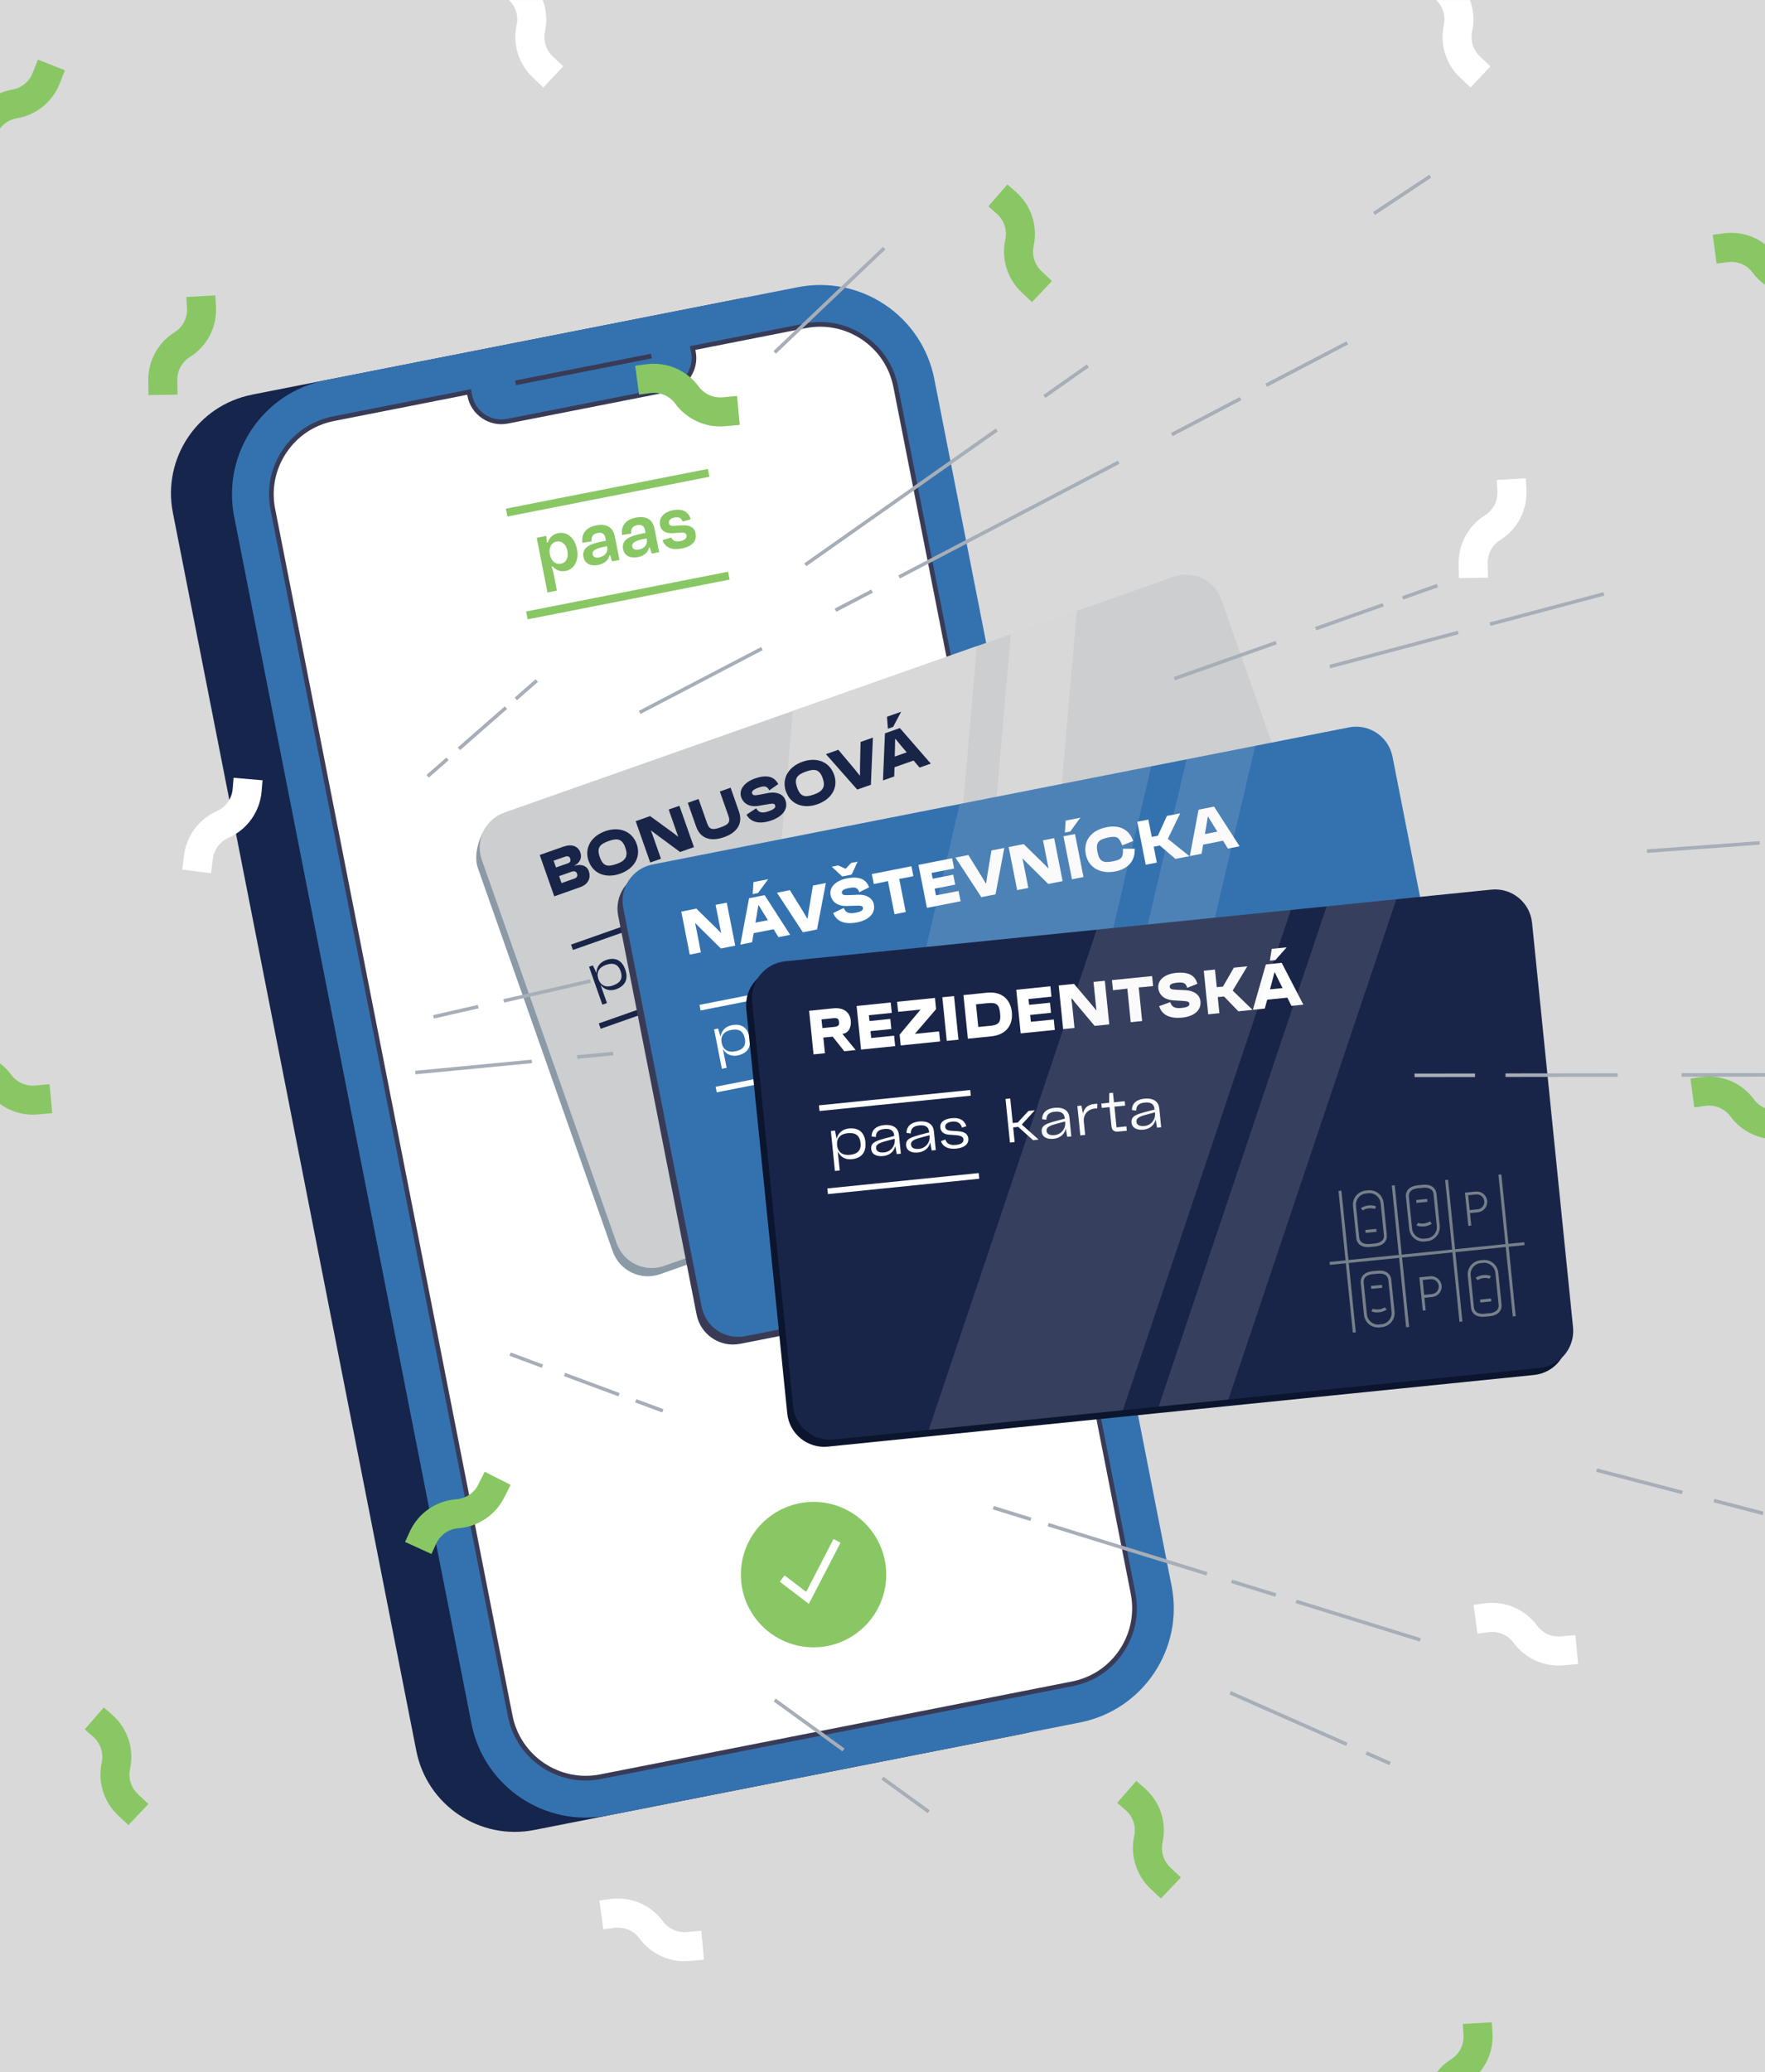 <svg width="375" height="440" viewBox="0 0 375 440" fill="none" xmlns="http://www.w3.org/2000/svg">
<path d="M375 0H0V440H375V0Z" fill="#D9D9D9"/>
<path d="M53.547 83.795L157.279 63.387C168.503 61.179 179.412 68.501 181.62 79.726L233.576 343.813C235.784 355.038 228.462 365.947 217.237 368.155L113.506 388.563C101.947 390.837 90.722 383.302 88.448 371.744L36.73 108.863C34.456 97.304 41.99 86.079 53.549 83.805L53.547 83.795Z" fill="#16254C"/>
<path d="M169.489 60.981L69.231 80.705C55.841 83.339 47.121 96.33 49.756 109.72L100.173 365.988C102.807 379.378 115.798 388.098 129.188 385.463L229.446 365.739C242.836 363.104 251.556 350.114 248.921 336.724L198.504 80.456C195.87 67.066 182.879 58.346 169.489 60.981Z" fill="#3472AF"/>
<path d="M127.6 377.25C118.76 378.99 110.15 373.21 108.4 364.37L57.97 108.1C56.23 99.26 62.01 90.65 70.85 88.91L99.67 83.24L99.83 84.06C100.56 87.75 104.15 90.16 107.84 89.44L141.94 82.73C145.63 82 148.04 78.41 147.32 74.72L147.16 73.9L171.11 69.19C179.95 67.45 188.57 73.23 190.31 82.07L240.75 338.33C242.49 347.17 236.71 355.78 227.87 357.53L127.61 377.26L127.6 377.25Z" fill="white"/>
<path d="M124.44 378.06C116.56 378.06 109.5 372.49 107.92 364.47L57.47 108.2C56.6 103.79 57.51 99.3 60.02 95.56C62.53 91.82 66.34 89.28 70.75 88.41L100.06 82.64L100.32 83.95C100.65 85.6 101.6 87.03 103 87.98C104.4 88.92 106.09 89.26 107.74 88.94L141.84 82.23C145.26 81.56 147.5 78.23 146.82 74.81L146.56 73.5L171 68.69C175.41 67.82 179.9 68.73 183.64 71.24C187.38 73.75 189.92 77.56 190.79 81.97L241.23 338.23C242.1 342.64 241.19 347.13 238.68 350.87C236.17 354.61 232.36 357.15 227.95 358.01L127.69 377.74C126.6 377.96 125.51 378.06 124.43 378.06H124.44ZM99.27 83.82L70.94 89.4C66.79 90.22 63.21 92.6 60.85 96.12C58.49 99.64 57.64 103.86 58.45 108.01L108.89 364.27C110.58 372.84 118.93 378.45 127.5 376.76L227.76 357.03C231.91 356.21 235.49 353.83 237.85 350.31C240.21 346.79 241.06 342.57 240.25 338.42L189.81 82.16C188.99 78.01 186.61 74.43 183.09 72.07C179.57 69.71 175.35 68.86 171.2 69.67L147.74 74.29L147.8 74.62C148.58 78.58 145.99 82.44 142.03 83.22L107.93 89.93C106.01 90.31 104.06 89.91 102.44 88.82C100.81 87.73 99.71 86.07 99.33 84.16L99.27 83.83V83.82Z" fill="#393B56"/>
<path d="M138.295 75.106L109.431 80.801L109.625 81.782L138.489 76.088L138.295 75.106Z" fill="#393B56"/>
<path d="M120.56 116.98C120.28 115.54 119.34 114.77 118.24 114.99C117.14 115.21 116.55 116.28 116.83 117.71C117.11 119.14 118.03 119.92 119.16 119.7C120.29 119.48 120.83 118.42 120.55 116.98M114.03 114.19L116.04 113.79L116.12 114.2L116.19 115.2L116.41 115.16C116.67 114.24 117.38 113.44 118.57 113.2C120.39 112.84 122.09 114.07 122.58 116.59C123.06 119.04 121.97 120.89 120.15 121.24C118.96 121.47 117.99 120.95 117.41 120.25L117.19 120.29L117.52 121.3L118.33 125.41L116.32 125.81L114.03 114.19Z" fill="#89C764"/>
<path d="M129 116.19L128.96 115.97C127.39 116.28 125.7 116.63 125.91 117.71C126.02 118.26 126.54 118.5 127.31 118.35C128.52 118.11 129.21 117.24 129.01 116.19M123.96 118.28C123.47 115.77 126.45 115.26 128.74 114.81L128.62 114.2C128.45 113.32 127.88 112.99 126.97 113.17C126.06 113.35 125.57 113.87 125.69 114.96L123.74 115.25C123.44 113.06 124.81 111.92 126.65 111.56C128.6 111.18 130.21 111.72 130.65 113.97L131.62 118.9L130.05 119.21L129.63 117.92L129.46 117.95C129.24 119 128.42 119.69 127.07 119.96C125.48 120.27 124.24 119.65 123.97 118.29" fill="#89C764"/>
<path d="M137.42 114.53L137.38 114.31C135.81 114.62 134.12 114.97 134.33 116.05C134.44 116.6 134.96 116.84 135.73 116.69C136.94 116.45 137.63 115.58 137.43 114.53M132.38 116.62C131.89 114.11 134.87 113.6 137.16 113.15L137.04 112.54C136.87 111.66 136.3 111.33 135.39 111.51C134.48 111.69 133.99 112.21 134.11 113.3L132.16 113.59C131.86 111.4 133.23 110.26 135.07 109.9C137.02 109.52 138.63 110.06 139.07 112.31L140.04 117.24L138.47 117.55L138.05 116.26L137.88 116.29C137.66 117.34 136.84 118.03 135.49 118.3C133.9 118.61 132.66 117.99 132.39 116.63" fill="#89C764"/>
<path d="M140.76 114.69L142.62 114.13C142.94 114.83 143.53 115.09 144.55 114.89C145.49 114.7 145.98 114.27 145.86 113.67C145.79 113.29 145.5 113.02 144.6 113.09L143.19 113.2C141.89 113.31 140.53 113.02 140.24 111.56C139.92 109.96 141.02 108.72 143 108.33C144.98 107.94 146.33 108.65 146.76 110.27L145.03 110.74C144.81 110.02 144.25 109.7 143.3 109.89C142.39 110.07 142.01 110.57 142.13 111.13C142.21 111.54 142.56 111.72 143.28 111.67L144.74 111.55C146.19 111.46 147.49 111.74 147.78 113.24C148.09 114.83 147.12 116.01 144.87 116.46C142.67 116.89 141.3 116.23 140.77 114.71" fill="#89C764"/>
<path d="M150.4 99.564L107.482 108.007L107.811 109.675L150.728 101.232L150.4 99.564Z" fill="#89C764"/>
<path d="M154.693 121.393L111.775 129.837L112.104 131.505L155.021 123.061L154.693 121.393Z" fill="#89C764"/>
<path d="M172.85 349.78C181.377 349.78 188.29 342.867 188.29 334.34C188.29 325.813 181.377 318.9 172.85 318.9C164.323 318.9 157.41 325.813 157.41 334.34C157.41 342.867 164.323 349.78 172.85 349.78Z" fill="#89C764"/>
<path d="M171.85 340.56L165.68 335.85L166.7 334.51L171.28 338.01L177.09 326.79L178.58 327.56L171.85 340.56Z" fill="white"/>
<path d="M282.48 220.48L140.24 270.55C136.15 271.99 131.63 269.82 130.19 265.73L101.53 184.31C100.86 182.4 101.12 179.58 102.7 176.55C103.69 174.64 104.17 175.03 106.35 174.26L248.59 124.19C252.68 122.75 257.2 124.92 258.64 129.01L287.3 210.43C288.02 212.47 288.38 213.02 287.69 214.92C287.08 216.62 285.38 219.46 282.48 220.48Z" fill="#8A9AA7"/>
<path d="M249.429 122.455L107.182 172.52C103.077 173.965 100.92 178.464 102.365 182.569L131.02 263.983C132.465 268.089 136.964 270.245 141.069 268.8L283.316 218.735C287.421 217.29 289.578 212.791 288.133 208.686L259.478 127.272C258.033 123.166 253.534 121.01 249.429 122.455Z" fill="#CDCECF"/>
<path d="M273.84 193.56L270.63 194.68L265.71 180.71L265.12 180.92L270.04 194.89L259.89 198.46L254.97 184.49L254.38 184.7L259.3 198.67L249.15 202.24L244.23 188.27L243.65 188.48L248.56 202.45L238.41 206.02L233.5 192.05L232.91 192.26L237.83 206.23L234.62 207.36L234.83 207.95L238.03 206.82L242.95 220.79L243.54 220.59L238.62 206.61L248.77 203.04L253.69 217.01L254.28 216.81L249.36 202.83L259.51 199.26L264.43 213.23L265.02 213.03L260.1 199.05L270.25 195.48L275.17 209.45L275.76 209.25L270.84 195.27L274.04 194.14L273.84 193.56Z" fill="#758089"/>
<path d="M256.12 205.29L253.93 206.06L256.29 212.75L256.88 212.54L255.99 210.02L257.59 209.46C258.74 209.06 259.34 207.79 258.94 206.64C258.54 205.49 257.27 204.88 256.12 205.29ZM257.38 208.87L255.78 209.43L254.73 206.44L256.33 205.88C257.15 205.59 258.06 206.03 258.35 206.85C258.64 207.67 258.21 208.58 257.38 208.87Z" fill="#758089"/>
<path d="M261.16 190.26L262.76 189.7C263.91 189.3 264.51 188.03 264.11 186.88C263.71 185.73 262.44 185.12 261.29 185.53L259.11 186.3L261.47 192.99L262.06 192.78L261.17 190.26H261.16ZM259.9 186.68L261.5 186.12C262.32 185.83 263.23 186.27 263.52 187.09C263.81 187.91 263.38 188.82 262.55 189.11L260.95 189.67L259.9 186.68Z" fill="#758089"/>
<path d="M242.2 202.27L243.27 201.89C244.83 201.34 245.53 200.2 245.07 198.9L242.81 192.48C242.26 190.93 240.56 190.11 239 190.65L238.48 190.83C236.93 191.38 236.11 193.08 236.66 194.64L238.92 201.06C239.37 202.35 240.63 202.81 242.19 202.26L242.2 202.27ZM237.25 194.44C236.82 193.21 237.46 191.86 238.69 191.43L239.21 191.25C240.44 190.82 241.79 191.47 242.22 192.7L244.48 199.12C244.96 200.48 243.64 201.1 243.06 201.31L241.99 201.69C241.4 201.9 239.99 202.23 239.51 200.87L237.25 194.45V194.44Z" fill="#758089"/>
<path d="M240.01 194.35C240.84 194.06 241.3 194.18 241.3 194.18L241.39 193.88L241.48 193.58C241.42 193.56 240.83 193.4 239.81 193.76C238.91 194.08 238.44 194.66 238.42 194.69L238.91 195.08C238.91 195.08 239.3 194.61 240.02 194.35H240.01Z" fill="#758089"/>
<path d="M242.595 198.208L240.387 198.985L240.593 199.57L242.801 198.793L242.595 198.208Z" fill="#758089"/>
<path d="M253.21 198.39L253.73 198.21C255.28 197.66 256.1 195.96 255.55 194.4L253.29 187.98C252.84 186.69 251.58 186.23 250.02 186.78L248.95 187.16C247.39 187.71 246.69 188.85 247.15 190.15L249.41 196.57C249.96 198.12 251.66 198.94 253.22 198.4L253.21 198.39ZM247.73 189.93C247.25 188.57 248.57 187.95 249.15 187.74L250.22 187.36C250.81 187.15 252.22 186.82 252.7 188.18L254.96 194.6C255.39 195.83 254.75 197.18 253.52 197.61L253 197.79C251.77 198.22 250.42 197.57 249.99 196.34L247.73 189.92V189.93Z" fill="#758089"/>
<path d="M253.8 194.36L253.31 193.97C253.31 193.97 252.92 194.44 252.2 194.7C251.37 194.99 250.91 194.87 250.91 194.87L250.73 195.47C250.79 195.49 251.38 195.65 252.4 195.29C253.3 194.97 253.77 194.39 253.79 194.36H253.8Z" fill="#758089"/>
<path d="M251.602 189.501L249.395 190.278L249.601 190.863L251.808 190.086L251.602 189.501Z" fill="#758089"/>
<path d="M266.18 199.3L265.66 199.48C264.11 200.03 263.29 201.73 263.84 203.29L266.1 209.71C266.55 211 267.81 211.46 269.37 210.91L270.44 210.53C272 209.98 272.7 208.84 272.24 207.54L269.98 201.12C269.43 199.57 267.73 198.75 266.17 199.29L266.18 199.3ZM271.66 207.76C272.14 209.12 270.82 209.74 270.24 209.95L269.17 210.33C268.58 210.54 267.17 210.87 266.69 209.51L264.43 203.09C264 201.86 264.64 200.51 265.87 200.08L266.39 199.9C267.62 199.47 268.97 200.12 269.4 201.35L271.66 207.77V207.76Z" fill="#758089"/>
<path d="M265.59 203.34L266.08 203.73C266.08 203.73 266.47 203.26 267.19 203C268.02 202.71 268.48 202.83 268.48 202.83L268.66 202.23C268.6 202.21 268.01 202.05 266.99 202.41C266.09 202.73 265.62 203.31 265.6 203.34H265.59Z" fill="#758089"/>
<path d="M269.781 206.851L267.574 207.628L267.78 208.213L269.987 207.436L269.781 206.851Z" fill="#758089"/>
<path d="M244.98 206.77L243.91 207.15C242.34 207.7 241.65 208.84 242.11 210.14L244.37 216.56C244.92 218.11 246.62 218.93 248.18 218.39L248.7 218.21C250.25 217.66 251.07 215.96 250.52 214.4L248.26 207.98C247.81 206.69 246.55 206.23 244.99 206.78L244.98 206.77ZM249.93 214.6C250.36 215.83 249.72 217.18 248.49 217.61L247.97 217.79C246.74 218.22 245.39 217.57 244.96 216.34L242.7 209.92C242.22 208.56 243.54 207.94 244.12 207.73L245.19 207.35C245.78 207.14 247.19 206.81 247.67 208.17L249.93 214.59V214.6Z" fill="#758089"/>
<path d="M247.16 214.68C246.33 214.97 245.87 214.85 245.87 214.85L245.69 215.45C245.75 215.47 246.34 215.63 247.36 215.27C248.26 214.95 248.73 214.37 248.75 214.34L248.26 213.95C248.26 213.95 247.87 214.42 247.15 214.68H247.16Z" fill="#758089"/>
<path d="M246.561 209.481L244.354 210.258L244.56 210.843L246.767 210.066L246.561 209.481Z" fill="#758089"/>
<g opacity="0.6">
<path d="M197.84 248.81L158.73 262.58L168.44 150.95L207.55 137.18L197.84 248.81Z" fill="#DFDFDF"/>
</g>
<g opacity="0.6">
<path d="M219.08 241.33L205.05 246.27L214.76 134.64L228.79 129.7L219.08 241.33Z" fill="#DFDFDF"/>
</g>
<path d="M122.05 183.83C123.5 183.38 124.71 183.85 125.09 184.94C125.63 186.48 124.91 187.79 123.31 188.36L117.76 190.32L114.67 181.54L119.67 179.78C121.49 179.14 122.82 179.64 123.31 181.03C123.69 182.1 123.23 183.21 122.04 183.79V183.83H122.05ZM118.13 184.19L120.66 183.3C121.15 183.13 121.31 182.78 121.13 182.26C120.98 181.82 120.55 181.72 120.04 181.9L117.62 182.75L118.13 184.19ZM122.59 185.48C122.43 185.02 122.03 184.89 121.42 185.1L118.79 186.03L119.31 187.51L122.01 186.56C122.59 186.36 122.78 185.99 122.6 185.48H122.59Z" fill="#192548"/>
<path d="M125.06 182.83C124.08 180.03 125.63 177.53 128.58 176.49C131.55 175.44 134.3 176.46 135.28 179.23C136.26 182 134.69 184.48 131.76 185.51C128.79 186.56 126.03 185.57 125.07 182.82L125.06 182.83ZM132.89 180.05C132.21 178.12 131.22 177.9 129.31 178.58C127.4 179.25 126.75 180.04 127.43 181.97C128.14 183.98 129.11 184.11 131.02 183.44C132.93 182.77 133.49 181.77 132.88 180.05H132.89Z" fill="#192548"/>
<path d="M135.06 174.36L138.13 173.28L143.04 176.86L144.04 177.62L144.09 177.6L143.74 176.64L142.07 171.89L144.35 171.09L147.44 179.87L144.49 180.91L139.45 177.19L138.37 176.37L138.32 176.39L138.71 177.45L140.43 182.34L138.15 183.14L135.06 174.36Z" fill="#192548"/>
<path d="M155.23 167.26L157 172.3C157.88 174.81 156.67 176.76 153.82 177.76C150.95 178.77 148.78 178.02 147.9 175.5L146.13 170.46L148.42 169.65L150.26 174.87C150.74 176.24 151.53 176.23 153.09 175.68C154.69 175.11 155.25 174.62 154.78 173.28L152.94 168.06L155.22 167.26H155.23Z" fill="#192548"/>
<path d="M158.58 173L160.66 171.62C161.2 172.63 162.05 172.69 163.26 172.27C164.35 171.89 164.87 171.52 164.68 170.98C164.52 170.57 164.17 170.58 163.05 170.78L161.14 171.11C159.55 171.39 158.08 170.85 157.51 169.36C156.85 167.58 158.32 166.03 160.37 165.31C162.88 164.43 164.49 164.83 165.35 166.49L163.44 167.82C162.95 166.78 162.23 166.86 161.08 167.27C160.06 167.63 159.64 168.03 159.8 168.48C159.98 168.96 160.38 168.92 161.61 168.69L163.27 168.37C164.9 168.07 166.36 168.55 166.86 169.87C167.59 171.81 166.15 173.42 163.94 174.19C161.52 175.04 159.59 174.72 158.6 172.98L158.58 173Z" fill="#192548"/>
<path d="M166.99 168.08C166.01 165.28 167.56 162.78 170.51 161.74C173.48 160.69 176.23 161.71 177.21 164.48C178.19 167.25 176.62 169.73 173.69 170.76C170.72 171.81 167.96 170.82 167 168.07L166.99 168.08ZM174.82 165.3C174.14 163.37 173.15 163.15 171.24 163.83C169.33 164.51 168.68 165.29 169.36 167.22C170.07 169.23 171.04 169.36 172.95 168.69C174.86 168.02 175.42 167.02 174.81 165.3H174.82Z" fill="#192548"/>
<path d="M185.46 156.61L185.03 166.63L182.13 167.65L175.48 160.13L178.11 159.2L181.46 163.18L182.64 164.64L182.72 164.61V162.75L182.84 157.54L185.47 156.61H185.46Z" fill="#192548"/>
<path d="M188.02 155.71L191.19 154.59L197.76 162.14L195.37 162.98L194.11 161.48L190.05 162.91L189.99 164.87L187.6 165.71L188.02 155.7V155.71ZM189.75 154.34L188.65 154.73L188.45 152.19L191.46 151.13L189.76 154.34H189.75ZM192.64 159.75L191.46 158.35L190.26 156.9L190.18 156.93L190.15 158.81L190.1 160.64L192.63 159.75H192.64Z" fill="#192548"/>
<path d="M132.85 205.89C133.54 207.85 132.88 209.35 130.85 210.06C129.63 210.49 128.47 210.18 127.65 209.2H127.62L128.96 212.98L127.98 213.32L125.15 205.27L125.96 204.98L126.7 206.55H126.73C126.75 205.28 127.5 204.3 128.74 203.86C130.75 203.15 132.15 203.91 132.85 205.88V205.89ZM131.87 206.23C131.36 204.78 130.35 204.31 128.73 204.88C127.24 205.41 126.65 206.49 127.14 207.89C127.64 209.31 128.8 209.76 130.26 209.24C131.88 208.67 132.37 207.68 131.86 206.22L131.87 206.23Z" fill="#192548"/>
<path d="M139.38 202.56L140.74 206.43L139.91 206.72L139.22 205.17H139.19C139.19 206.4 138.43 207.38 137.19 207.81C135.81 208.3 134.74 207.98 134.39 206.99C133.91 205.64 134.86 205.04 137.41 203.67L138.49 203.09L138.4 202.84C138.06 201.95 137.25 201.74 136.11 202.14C134.88 202.57 134.52 203.22 134.74 204.23L133.84 204.32C133.48 202.91 134.32 201.88 135.84 201.35C137.44 200.79 138.85 201.09 139.36 202.55L139.38 202.56ZM138.71 203.68L137.63 204.26C136.09 205.1 135.03 205.63 135.36 206.57C135.58 207.2 136.24 207.36 137.23 207.01C138.5 206.56 139.27 205.16 138.71 203.68Z" fill="#192548"/>
<path d="M146.41 200.09L147.77 203.96L146.94 204.25L146.25 202.7H146.23C146.23 203.93 145.47 204.91 144.23 205.34C142.85 205.83 141.78 205.51 141.43 204.52C140.95 203.17 141.9 202.57 144.45 201.2L145.53 200.62L145.44 200.37C145.1 199.48 144.29 199.27 143.15 199.67C141.92 200.1 141.56 200.75 141.79 201.76L140.89 201.85C140.53 200.44 141.37 199.41 142.89 198.88C144.49 198.32 145.9 198.62 146.41 200.08V200.09ZM145.74 201.21L144.66 201.79C143.12 202.63 142.06 203.16 142.39 204.1C142.61 204.73 143.27 204.89 144.26 204.54C145.53 204.09 146.3 202.69 145.74 201.22V201.21Z" fill="#192548"/>
<path d="M148.4 201.85L149.24 201.3C149.71 202.11 150.49 202.3 151.68 201.88C152.72 201.51 153.18 200.98 152.96 200.34C152.76 199.82 152.24 199.7 151.16 199.87L149.81 200.09C148.66 200.3 147.92 199.94 147.6 199.09C147.21 198.03 147.9 197.11 149.5 196.55C151.08 195.99 152.19 196.35 152.91 197.48L152.07 198C151.58 197.13 150.79 196.89 149.79 197.24C148.8 197.59 148.36 198.11 148.57 198.71C148.74 199.16 149.14 199.34 149.92 199.21L151.42 198.95C152.76 198.72 153.56 199 153.91 199.89C154.33 201.05 153.58 202.05 151.89 202.64C150.37 203.17 149.03 202.93 148.41 201.84L148.4 201.85Z" fill="#192548"/>
<path d="M163.64 195.05L162.62 195.41L163.66 198.37L162.71 198.7L159.62 189.92L160.57 189.59L162.31 194.54L163.33 194.18L164.95 191.26L166.24 190.81L164.27 194.41L168.5 196.67L167.38 197.06L163.63 195.05H163.64Z" fill="#192548"/>
<path d="M173.72 190.48L175.08 194.35L174.25 194.64L173.56 193.09H173.54C173.54 194.32 172.78 195.3 171.54 195.73C170.16 196.22 169.09 195.9 168.74 194.91C168.26 193.56 169.21 192.96 171.76 191.59L172.84 191.01L172.75 190.76C172.41 189.87 171.6 189.66 170.46 190.06C169.23 190.49 168.87 191.14 169.1 192.15L168.2 192.24C167.84 190.83 168.68 189.8 170.2 189.27C171.8 188.7 173.21 189.01 173.72 190.47V190.48ZM173.05 191.6L171.97 192.18C170.43 193.02 169.37 193.55 169.7 194.49C169.92 195.12 170.58 195.28 171.57 194.93C172.84 194.48 173.61 193.08 173.05 191.61V191.6Z" fill="#192548"/>
<path d="M174.81 187.79L175.62 187.5L176.35 189.05H176.36C176.3 187.49 177.35 186.65 178.84 186.33L179.03 187.31C177.47 187.6 176.31 188.96 176.95 190.77L177.86 193.36L176.88 193.7L174.8 187.78L174.81 187.79Z" fill="#192548"/>
<path d="M183.25 185.81L182.49 186.06L183.95 190.21H184L185.96 189.53L186.27 190.41L184.48 191.04C183.71 191.31 183.15 191.02 182.89 190.28L181.53 186.4L180.78 186.68L179.95 186.97L179.64 186.09L180.47 185.8L181.23 185.55L180.78 183.54L181.53 183.28L182.21 185.21L182.96 184.93L184.38 184.43L184.69 185.31L183.27 185.81H183.25Z" fill="#192548"/>
<path d="M191.82 184.1L193.18 187.97L192.35 188.26L191.66 186.71H191.64C191.64 187.94 190.88 188.92 189.64 189.35C188.26 189.84 187.19 189.52 186.84 188.53C186.36 187.18 187.31 186.58 189.86 185.21L190.94 184.63L190.85 184.38C190.51 183.49 189.7 183.28 188.56 183.68C187.33 184.11 186.97 184.76 187.2 185.77L186.3 185.86C185.94 184.45 186.78 183.42 188.3 182.89C189.9 182.33 191.31 182.63 191.82 184.09V184.1ZM191.14 185.22L190.06 185.8C188.52 186.64 187.46 187.17 187.79 188.11C188.01 188.74 188.67 188.9 189.66 188.55C190.93 188.1 191.7 186.7 191.14 185.22Z" fill="#192548"/>
<path d="M151.808 189.838L121.331 200.565L121.733 201.707L152.21 190.98L151.808 189.838Z" fill="#192548"/>
<path d="M157.699 206.574L127.221 217.301L127.623 218.442L158.1 207.715L157.699 206.574Z" fill="#192548"/>
<path d="M285.516 156.076L137.553 185.186C133.282 186.026 130.502 190.169 131.342 194.439L148.003 279.125C148.843 283.396 152.986 286.176 157.256 285.336L305.219 256.226C309.49 255.386 312.27 251.244 311.43 246.973L294.769 162.287C293.929 158.017 289.786 155.236 285.516 156.076Z" fill="#393B56"/>
<path d="M286.601 154.446L138.637 183.556C134.367 184.396 131.587 188.539 132.427 192.809L149.088 277.496C149.928 281.766 154.07 284.547 158.341 283.707L306.304 254.597C310.574 253.757 313.355 249.614 312.515 245.344L295.854 160.657C295.014 156.387 290.871 153.606 286.601 154.446Z" fill="#3472AF"/>
<path d="M144.75 193.56L147.95 192.93L152.29 197.18L153.17 198.08H153.22L153.01 197.07L152.04 192.13L154.41 191.66L156.21 200.79L153.15 201.39L148.69 196.98L147.74 196.02H147.69L147.92 197.13L148.92 202.22L146.55 202.69L144.75 193.56Z" fill="white"/>
<path d="M159.16 190.72L162.46 190.07L167.88 198.49L165.39 198.98L164.36 197.31L160.13 198.14L159.79 200.08L157.3 200.57L159.15 190.72H159.16ZM161.07 189.61L159.92 189.84L160.08 187.3L163.21 186.68L161.06 189.61H161.07ZM163.15 195.38L162.18 193.82L161.2 192.21H161.12L160.82 194.09L160.51 195.9L163.14 195.38H163.15Z" fill="white"/>
<path d="M175.46 187.51L173.59 197.36L170.58 197.95L165.08 189.55L167.82 189.01L170.56 193.43L171.51 195.04L171.59 195.02L171.86 193.18L172.72 188.04L175.46 187.5V187.51Z" fill="white"/>
<path d="M177.03 193.86L179.28 192.79C179.67 193.87 180.5 194.05 181.76 193.81C182.89 193.59 183.46 193.3 183.35 192.74C183.25 192.31 182.91 192.27 181.76 192.31L179.82 192.37C178.2 192.42 176.82 191.67 176.48 190.12C176.09 188.26 177.76 186.94 179.89 186.52C182.5 186.01 184.03 186.64 184.65 188.4L182.57 189.45C182.23 188.35 181.51 188.33 180.31 188.57C179.25 188.78 178.78 189.11 178.87 189.58C178.98 190.09 179.38 190.1 180.63 190.05L182.32 189.98C183.97 189.91 185.35 190.6 185.65 191.98C186.09 194.01 184.44 195.39 182.14 195.84C179.62 196.34 177.76 195.74 177.03 193.88V193.86ZM182.21 182.95L180.94 185.71L178.94 186.1L176.72 184.03L178.08 183.76L179.47 184.37L179.65 184.47H179.69L179.82 184.3L180.85 183.22L182.21 182.95Z" fill="white"/>
<path d="M194.07 186.04L192.36 186.38L191.05 186.61L192.44 193.65L190.05 194.12L188.66 187.08L187.36 187.36L185.65 187.7L185.23 185.59L193.64 183.93L194.06 186.04H194.07Z" fill="white"/>
<path d="M197.92 185.36L198.16 186.58L202.53 185.72L202.95 187.83L198.58 188.69L198.86 190.12L203.66 189.18L204.09 191.36L196.94 192.77L195.14 183.64L202.29 182.23L202.72 184.41L197.92 185.35V185.36Z" fill="white"/>
<path d="M213.38 180.05L211.51 189.9L208.5 190.49L203 182.09L205.74 181.55L208.48 185.97L209.44 187.58L209.52 187.56L209.79 185.72L210.65 180.58L213.39 180.04L213.38 180.05Z" fill="white"/>
<path d="M214.31 179.86L217.5 179.23L221.85 183.48L222.73 184.38H222.78L222.57 183.37L221.6 178.43L223.97 177.96L225.77 187.09L222.71 187.69L218.25 183.28L217.3 182.32H217.25L217.48 183.44L218.48 188.53L216.11 189L214.31 179.87V179.86Z" fill="white"/>
<path d="M225.95 177.57L228.4 177.09L230.2 186.22L227.75 186.7L225.95 177.57ZM227.4 176.55L226.25 176.78L226.41 174.24L229.54 173.62L227.39 176.55H227.4Z" fill="white"/>
<path d="M230.7 181.41C230.13 178.5 231.83 176.28 235.12 175.64C237.81 175.11 239.88 176.06 240.76 178.57L238.46 179.5H238.43C237.8 177.83 237.38 177.45 235.54 177.81C233.35 178.24 232.78 178.91 233.17 180.91C233.57 182.95 234.39 183.3 236.54 182.87C238.41 182.5 238.64 181.96 238.58 180.23L238.6 180.21H241.08C241.2 182.87 239.61 184.51 236.97 185.03C233.88 185.64 231.27 184.28 230.7 181.41Z" fill="white"/>
<path d="M246.42 179.53L245.12 179.79L245.78 183.15L243.43 183.61L241.63 174.48L243.98 174.02L244.71 177.71L246.01 177.45L247.93 173.24L250.75 172.69L248.13 178.11L252.71 181.79L249.74 182.37L246.42 179.53Z" fill="white"/>
<path d="M254.65 171.92L257.95 171.27L263.37 179.69L260.88 180.18L259.85 178.51L255.63 179.34L255.29 181.28L252.8 181.77L254.65 171.92ZM258.64 176.58L257.67 175.02L256.69 173.41L256.61 173.43L256.31 175.29L256 177.1L258.63 176.58H258.64Z" fill="white"/>
<path d="M159.26 220.27C159.66 222.3 158.8 223.69 156.68 224.11C155.42 224.36 154.31 223.89 153.63 222.8H153.6L154.39 226.73L153.37 226.93L151.72 218.56L152.57 218.39L153.07 220.05H153.1C153.3 218.8 154.19 217.93 155.48 217.68C157.57 217.27 158.85 218.22 159.25 220.27H159.26ZM158.24 220.47C157.94 218.96 157.01 218.36 155.33 218.69C153.78 219 153.04 219.98 153.33 221.44C153.62 222.91 154.7 223.53 156.23 223.23C157.91 222.9 158.55 221.99 158.25 220.48L158.24 220.47Z" fill="white"/>
<path d="M166.2 217.92L166.99 221.95L166.13 222.12L165.67 220.49H165.64C165.47 221.71 164.57 222.56 163.28 222.82C161.85 223.1 160.83 222.64 160.63 221.61C160.35 220.2 161.37 219.74 164.09 218.76L165.24 218.34L165.19 218.08C164.98 217.15 164.21 216.82 163.02 217.06C161.74 217.31 161.29 217.9 161.37 218.93L160.47 218.89C160.32 217.44 161.3 216.55 162.87 216.24C164.54 215.91 165.89 216.42 166.18 217.93L166.2 217.92ZM165.37 218.94L164.22 219.36C162.58 219.97 161.45 220.34 161.64 221.32C161.77 221.97 162.4 222.23 163.43 222.02C164.75 221.76 165.72 220.49 165.37 218.94Z" fill="white"/>
<path d="M173.51 216.48L174.3 220.51L173.44 220.68L172.98 219.05H172.95C172.78 220.27 171.88 221.12 170.59 221.38C169.16 221.66 168.14 221.2 167.94 220.17C167.66 218.76 168.68 218.3 171.4 217.32L172.55 216.9L172.5 216.64C172.29 215.71 171.52 215.38 170.33 215.62C169.05 215.87 168.6 216.46 168.68 217.49L167.78 217.45C167.63 216 168.61 215.11 170.18 214.8C171.85 214.47 173.2 214.98 173.49 216.49L173.51 216.48ZM172.68 217.5L171.53 217.92C169.89 218.53 168.76 218.9 168.95 219.88C169.08 220.53 169.71 220.79 170.74 220.58C172.06 220.32 173.03 219.05 172.68 217.5Z" fill="white"/>
<path d="M175.22 218.51L176.13 218.09C176.48 218.96 177.23 219.26 178.46 219.01C179.54 218.8 180.08 218.34 179.94 217.67C179.82 217.13 179.32 216.94 178.23 216.95L176.87 216.97C175.7 217.01 175.03 216.55 174.83 215.67C174.6 214.57 175.41 213.75 177.07 213.43C178.71 213.11 179.76 213.62 180.31 214.84L179.4 215.24C179.04 214.31 178.29 213.95 177.25 214.16C176.22 214.36 175.71 214.81 175.84 215.44C175.95 215.91 176.32 216.14 177.1 216.13L178.62 216.09C179.98 216.05 180.74 216.45 180.95 217.38C181.2 218.59 180.32 219.47 178.56 219.81C176.98 220.12 175.69 219.68 175.23 218.52L175.22 218.51Z" fill="white"/>
<path d="M191.28 213.97L190.22 214.18L190.83 217.26L189.84 217.46L188.04 208.33L189.03 208.13L190.04 213.28L191.1 213.07L193.12 210.41L194.46 210.15L191.99 213.43L195.85 216.27L194.69 216.5L191.27 213.98L191.28 213.97Z" fill="white"/>
<path d="M201.91 210.89L202.7 214.92L201.84 215.09L201.38 213.46H201.35C201.18 214.68 200.28 215.53 198.99 215.79C197.56 216.07 196.54 215.61 196.34 214.58C196.06 213.17 197.08 212.71 199.8 211.73L200.95 211.31L200.9 211.05C200.69 210.12 199.92 209.79 198.73 210.03C197.45 210.28 197 210.87 197.08 211.9L196.18 211.86C196.03 210.41 197.01 209.52 198.58 209.21C200.25 208.88 201.6 209.39 201.89 210.9L201.91 210.89ZM201.08 211.91L199.93 212.33C198.29 212.94 197.16 213.31 197.35 214.29C197.48 214.94 198.11 215.2 199.14 214.99C200.46 214.73 201.43 213.46 201.08 211.91Z" fill="white"/>
<path d="M203.38 208.39L204.23 208.22L204.73 209.85H204.74C204.91 208.3 206.06 207.62 207.59 207.51L207.64 208.5C206.06 208.57 204.71 209.74 205.09 211.63L205.62 214.33L204.6 214.53L203.39 208.37L203.38 208.39Z" fill="white"/>
<path d="M212.02 207.64L211.23 207.78L212.08 212.1L212.12 212.12L214.15 211.72L214.33 212.63L212.46 213C211.67 213.16 211.14 212.79 210.99 212.02L210.2 207.99L209.42 208.16L208.56 208.33L208.38 207.42L209.24 207.25L210.03 207.11L209.87 205.06L210.65 204.91L211.05 206.92L211.83 206.75L213.3 206.46L213.48 207.37L212.01 207.66L212.02 207.64Z" fill="white"/>
<path d="M220.74 207.18L221.53 211.21L220.67 211.38L220.21 209.75H220.18C220.01 210.97 219.11 211.82 217.82 212.08C216.39 212.36 215.37 211.9 215.17 210.87C214.89 209.46 215.91 209 218.63 208.02L219.78 207.6L219.73 207.34C219.52 206.41 218.75 206.08 217.56 206.32C216.28 206.57 215.83 207.16 215.91 208.19L215.01 208.15C214.86 206.7 215.84 205.81 217.41 205.5C219.08 205.17 220.43 205.68 220.72 207.19L220.74 207.18ZM219.91 208.2L218.76 208.62C217.12 209.23 215.99 209.6 216.18 210.58C216.31 211.23 216.94 211.49 217.97 211.28C219.29 211.02 220.26 209.75 219.91 208.2Z" fill="white"/>
<path d="M180.318 207.125L148.616 213.362L148.85 214.549L180.552 208.312L180.318 207.125Z" fill="white"/>
<path d="M183.743 224.516L152.04 230.753L152.274 231.94L183.976 225.703L183.743 224.516Z" fill="white"/>
<path d="M300.56 228.31L297.22 228.97L294.36 214.43L293.75 214.55L296.61 229.09L286.05 231.17L283.19 216.63L282.58 216.75L285.44 231.29L274.88 233.36L272.02 218.83L271.41 218.95L274.27 233.48L263.71 235.56L260.85 221.03L260.24 221.15L263.1 235.68L259.76 236.34L259.88 236.95L263.22 236.3L266.08 250.83L266.69 250.71L263.83 236.17L274.39 234.1L277.25 248.63L277.86 248.51L275 233.98L285.56 231.9L288.42 246.43L289.03 246.31L286.17 231.78L296.73 229.7L299.59 244.23L300.2 244.11L297.34 229.58L300.68 228.92L300.56 228.31Z" fill="#CDCECF"/>
<path d="M281.34 237.37L279.07 237.82L280.44 244.78L281.05 244.66L280.53 242.04L282.19 241.71C283.38 241.47 284.17 240.31 283.93 239.11C283.69 237.91 282.53 237.13 281.34 237.37ZM282.07 241.1L280.41 241.43L279.8 238.32L281.46 237.99C282.32 237.82 283.15 238.38 283.32 239.24C283.49 240.1 282.93 240.93 282.07 241.1Z" fill="#CDCECF"/>
<path d="M288.49 223.23L290.15 222.9C291.34 222.66 292.13 221.5 291.89 220.3C291.65 219.1 290.49 218.32 289.3 218.56L287.03 219.01L288.4 225.97L289.01 225.85L288.49 223.23ZM287.76 219.5L289.42 219.17C290.28 219 291.11 219.56 291.28 220.42C291.45 221.28 290.89 222.11 290.03 222.28L288.37 222.61L287.76 219.5Z" fill="#CDCECF"/>
<path d="M267.99 232.39L269.1 232.17C270.73 231.85 271.58 230.82 271.31 229.47L269.99 222.79C269.67 221.17 268.1 220.12 266.49 220.43L265.95 220.54C264.34 220.86 263.28 222.43 263.6 224.05L264.92 230.73C265.18 232.07 266.36 232.71 267.99 232.39ZM264.22 223.93C263.97 222.65 264.8 221.41 266.08 221.16L266.62 221.05C267.9 220.8 269.14 221.63 269.39 222.91L270.71 229.59C270.99 231 269.6 231.43 268.99 231.55L267.88 231.77C267.27 231.89 265.82 232.02 265.54 230.61L264.22 223.93Z" fill="#CDCECF"/>
<path d="M266.97 224.24C267.83 224.07 268.27 224.25 268.27 224.25L268.53 223.68C268.47 223.65 267.91 223.41 266.85 223.62C265.92 223.8 265.36 224.32 265.34 224.34L265.77 224.8C265.77 224.8 266.23 224.39 266.97 224.24Z" fill="#CDCECF"/>
<path d="M268.965 228.441L266.669 228.893L266.789 229.502L269.085 229.05L268.965 228.441Z" fill="#CDCECF"/>
<path d="M279.45 230.13L279.99 230.02C281.6 229.7 282.66 228.13 282.34 226.51L281.02 219.83C280.76 218.49 279.58 217.85 277.95 218.17L276.84 218.39C275.21 218.71 274.36 219.74 274.63 221.09L275.95 227.77C276.27 229.39 277.84 230.44 279.45 230.13ZM275.24 220.97C274.96 219.56 276.35 219.13 276.96 219.01L278.07 218.79C278.68 218.67 280.13 218.54 280.4 219.95L281.72 226.63C281.97 227.91 281.14 229.15 279.86 229.4L279.32 229.51C278.04 229.76 276.8 228.93 276.55 227.65L275.23 220.97H275.24Z" fill="#CDCECF"/>
<path d="M280.61 226.22L280.18 225.76C280.18 225.76 279.72 226.17 278.98 226.32C278.12 226.49 277.68 226.31 277.68 226.31L277.42 226.88C277.48 226.91 278.04 227.15 279.1 226.94C280.03 226.76 280.59 226.24 280.61 226.22Z" fill="#CDCECF"/>
<path d="M279.119 221.118L276.823 221.57L276.943 222.178L279.239 221.726L279.119 221.118Z" fill="#CDCECF"/>
<path d="M292.16 232.9L291.62 233.01C290.01 233.33 288.95 234.9 289.27 236.52L290.59 243.2C290.85 244.54 292.03 245.18 293.66 244.86L294.77 244.64C296.4 244.32 297.25 243.29 296.98 241.94L295.66 235.26C295.34 233.64 293.77 232.59 292.16 232.9ZM296.37 242.06C296.65 243.47 295.26 243.9 294.65 244.02L293.54 244.24C292.93 244.36 291.48 244.49 291.21 243.08L289.89 236.4C289.64 235.12 290.47 233.88 291.75 233.63L292.29 233.52C293.57 233.27 294.81 234.1 295.06 235.38L296.38 242.06H296.37Z" fill="#CDCECF"/>
<path d="M290.99 236.81L291.42 237.27C291.42 237.27 291.88 236.86 292.62 236.71C293.48 236.54 293.92 236.72 293.92 236.72L294.18 236.15C294.12 236.12 293.56 235.88 292.5 236.09C291.57 236.27 291.01 236.79 290.99 236.81Z" fill="#CDCECF"/>
<path d="M294.628 240.904L292.332 241.356L292.451 241.964L294.747 241.512L294.628 240.904Z" fill="#CDCECF"/>
<path d="M270.1 237.24L268.99 237.46C267.36 237.78 266.51 238.81 266.78 240.16L268.1 246.84C268.42 248.46 269.99 249.51 271.6 249.2L272.14 249.09C273.75 248.77 274.81 247.2 274.49 245.58L273.17 238.9C272.91 237.56 271.73 236.92 270.1 237.24ZM273.87 245.7C274.12 246.98 273.29 248.22 272.01 248.47L271.47 248.58C270.19 248.83 268.95 248 268.7 246.72L267.38 240.04C267.1 238.63 268.49 238.2 269.1 238.08L270.21 237.86C270.82 237.74 272.27 237.61 272.54 239.02L273.86 245.7H273.87Z" fill="#CDCECF"/>
<path d="M271.13 245.39C270.27 245.56 269.83 245.38 269.83 245.38L269.7 245.66L269.57 245.94C269.63 245.97 270.19 246.21 271.25 246C272.18 245.82 272.74 245.3 272.76 245.28L272.33 244.82C272.33 244.82 271.87 245.23 271.13 245.38V245.39Z" fill="#CDCECF"/>
<path d="M271.276 240.175L268.98 240.627L269.1 241.235L271.396 240.783L271.276 240.175Z" fill="#CDCECF"/>
<g opacity="0.15">
<path d="M218.96 271.77L178.28 279.78L203.92 170.7L244.6 162.69L218.96 271.77Z" fill="#DFDFDF"/>
</g>
<g opacity="0.15">
<path d="M241.06 267.42L226.46 270.29L252.11 161.21L266.7 158.34L241.06 267.42Z" fill="#DFDFDF"/>
</g>
<path d="M315.631 190.402L165.6 205.615C161.271 206.054 158.117 209.92 158.556 214.249L167.263 300.119C167.702 304.449 171.568 307.603 175.898 307.164L325.928 291.951C330.258 291.512 333.412 287.646 332.973 283.316L324.266 197.446C323.827 193.117 319.961 189.963 315.631 190.402Z" fill="#0B152D"/>
<path d="M316.872 188.894L166.842 204.107C162.512 204.546 159.358 208.412 159.797 212.742L168.504 298.612C168.943 302.942 172.809 306.096 177.139 305.657L327.17 290.444C331.499 290.005 334.653 286.139 334.214 281.809L325.507 195.939C325.068 191.609 321.202 188.455 316.872 188.894Z" fill="#192548"/>
<path d="M176.93 220.11L174.93 220.31L175.27 223.63L172.85 223.88L171.91 214.62L177.05 214.1C179.17 213.89 180.57 214.85 180.76 216.72C180.9 218.08 180.31 219.38 179.01 219.51V219.56L181.8 222.96L179.38 223.21L176.91 220.11H176.93ZM174.73 218.3L177.15 218.05C178.04 217.96 178.35 217.77 178.27 216.99C178.19 216.22 177.82 216.11 176.96 216.2L174.54 216.45L174.73 218.3Z" fill="white"/>
<path d="M184.6 215.56L184.73 216.8L189.16 216.35L189.38 218.49L184.95 218.94L185.1 220.4L189.97 219.91L190.19 222.12L182.94 222.86L182 213.6L189.25 212.86L189.47 215.07L184.6 215.56Z" fill="white"/>
<path d="M191.13 219.69L195.59 214.36L190.82 214.84L190.6 212.71L198.64 211.89L198.88 214.27L194.38 219.52L199.52 219L199.74 221.13L191.37 221.98L191.14 219.68L191.13 219.69Z" fill="white"/>
<path d="M200.21 211.75L202.7 211.5L203.64 220.76L201.15 221.01L200.21 211.75Z" fill="white"/>
<path d="M204.7 211.29L209.7 210.78C212.77 210.47 214.7 212.13 214.98 214.92C215.27 217.74 213.68 219.73 210.64 220.04L205.64 220.55L204.7 211.29ZM210.35 217.82C212.23 217.63 212.68 217.06 212.49 215.17C212.3 213.28 211.74 212.82 209.87 213L207.36 213.25L207.85 218.06L210.36 217.81L210.35 217.82Z" fill="white"/>
<path d="M218.52 212.12L218.65 213.36L223.08 212.91L223.3 215.05L218.87 215.5L219.02 216.96L223.89 216.47L224.11 218.68L216.86 219.42L215.92 210.16L223.17 209.42L223.39 211.63L218.52 212.12Z" fill="white"/>
<path d="M224.95 209.24L228.19 208.91L232.12 213.55L232.91 214.52H232.96L232.84 213.5L232.33 208.49L234.74 208.25L235.68 217.51L232.57 217.83L228.54 213.03L227.69 211.98H227.64L227.77 213.11L228.29 218.27L225.88 218.51L224.94 209.25L224.95 209.24Z" fill="white"/>
<path d="M244.99 209.37L243.26 209.55L241.94 209.66L242.66 216.8L240.24 217.05L239.52 209.91L238.2 210.07L236.47 210.25L236.25 208.11L244.78 207.25L245 209.39L244.99 209.37Z" fill="white"/>
<path d="M246.3 213.63L248.65 212.78C248.94 213.89 249.75 214.15 251.02 214.02C252.17 213.9 252.76 213.67 252.7 213.1C252.64 212.66 252.3 212.59 251.16 212.52L249.22 212.4C247.61 212.3 246.3 211.43 246.1 209.84C245.88 207.95 247.68 206.79 249.83 206.58C252.47 206.31 253.94 207.08 254.39 208.9L252.22 209.75C251.99 208.63 251.27 208.54 250.05 208.66C248.98 208.77 248.47 209.06 248.52 209.54C248.59 210.05 248.98 210.11 250.23 210.17L251.92 210.25C253.57 210.34 254.88 211.15 255.05 212.55C255.3 214.61 253.53 215.83 251.2 216.07C248.65 216.33 246.85 215.56 246.29 213.64L246.3 213.63Z" fill="white"/>
<path d="M260.05 211.59L258.73 211.72L259.08 215.13L256.7 215.37L255.76 206.11L258.14 205.87L258.52 209.61L259.84 209.48L262.15 205.47L265.01 205.18L261.9 210.33L266.12 214.42L263.11 214.73L260.07 211.59H260.05Z" fill="white"/>
<path d="M268.96 204.78L272.31 204.44L276.92 213.32L274.39 213.58L273.52 211.83L269.24 212.26L268.72 214.15L266.19 214.41L268.95 204.78H268.96ZM270.96 203.86L269.8 203.98L270.2 201.47L273.37 201.15L270.96 203.87V203.86ZM272.5 209.8L271.68 208.16L270.85 206.47H270.77L270.3 208.3L269.83 210.07L272.5 209.8Z" fill="white"/>
<path d="M183.86 242.56C184.07 244.62 183.08 245.93 180.94 246.14C179.66 246.27 178.6 245.7 178.03 244.55H178L178.42 248.53L177.39 248.63L176.53 240.14L177.39 240.05L177.74 241.75H177.77C178.09 240.53 179.05 239.75 180.36 239.61C182.48 239.4 183.67 240.47 183.88 242.54L183.86 242.56ZM182.83 242.66C182.67 241.13 181.8 240.44 180.1 240.61C178.53 240.77 177.7 241.68 177.85 243.16C178 244.65 179.02 245.37 180.57 245.21C182.28 245.04 182.99 244.19 182.84 242.66H182.83Z" fill="white"/>
<path d="M190.99 240.87L191.4 244.96L190.53 245.05L190.23 243.38H190.2C189.92 244.57 188.94 245.34 187.63 245.47C186.18 245.62 185.21 245.06 185.1 244.02C184.96 242.59 186.01 242.23 188.81 241.51L189.99 241.2L189.96 240.94C189.84 239.99 189.1 239.6 187.9 239.72C186.6 239.85 186.1 240.4 186.08 241.43L185.19 241.31C185.18 239.86 186.23 239.05 187.83 238.89C189.52 238.72 190.82 239.35 190.97 240.88L190.99 240.87ZM190.07 241.8L188.89 242.11C187.2 242.56 186.04 242.83 186.14 243.82C186.21 244.48 186.81 244.79 187.86 244.69C189.2 244.56 190.28 243.38 190.08 241.81L190.07 241.8Z" fill="white"/>
<path d="M198.41 240.11L198.82 244.2L197.95 244.29L197.65 242.62H197.62C197.34 243.81 196.36 244.58 195.05 244.71C193.6 244.86 192.63 244.3 192.52 243.26C192.38 241.83 193.43 241.47 196.23 240.75L197.41 240.44L197.38 240.18C197.26 239.23 196.52 238.84 195.32 238.96C194.02 239.09 193.52 239.64 193.5 240.67L192.61 240.55C192.6 239.1 193.65 238.29 195.25 238.13C196.94 237.96 198.24 238.59 198.39 240.12L198.41 240.11ZM197.49 241.05L196.31 241.36C194.62 241.81 193.46 242.08 193.56 243.07C193.63 243.73 194.23 244.04 195.28 243.94C196.62 243.8 197.7 242.63 197.5 241.06L197.49 241.05Z" fill="white"/>
<path d="M199.92 242.3L200.86 241.96C201.12 242.85 201.84 243.22 203.1 243.1C204.2 242.99 204.77 242.58 204.7 241.91C204.63 241.35 204.15 241.12 203.06 241.03L201.7 240.93C200.53 240.86 199.9 240.34 199.79 239.44C199.66 238.32 200.55 237.59 202.23 237.42C203.9 237.25 204.89 237.86 205.33 239.12L204.39 239.43C204.12 238.47 203.41 238.05 202.35 238.15C201.31 238.26 200.76 238.66 200.82 239.29C200.88 239.77 201.23 240.04 202.01 240.09L203.53 240.19C204.89 240.28 205.6 240.74 205.73 241.69C205.87 242.92 204.91 243.71 203.12 243.89C201.52 244.05 200.28 243.5 199.93 242.29L199.92 242.3Z" fill="white"/>
<path d="M216.33 239.27L215.26 239.38L215.58 242.5L214.58 242.6L213.64 233.34L214.64 233.24L215.17 238.46L216.24 238.35L218.5 235.89L219.86 235.75L217.09 238.78L220.67 241.97L219.49 242.09L216.32 239.26L216.33 239.27Z" fill="white"/>
<path d="M227.21 237.2L227.62 241.29L226.75 241.38L226.45 239.71H226.42C226.14 240.9 225.16 241.67 223.85 241.8C222.4 241.95 221.43 241.39 221.33 240.35C221.18 238.92 222.24 238.56 225.04 237.84L226.22 237.53L226.19 237.27C226.07 236.32 225.33 235.93 224.13 236.05C222.83 236.18 222.33 236.73 222.31 237.76L221.42 237.64C221.41 236.19 222.46 235.38 224.06 235.22C225.75 235.05 227.05 235.68 227.2 237.21L227.21 237.2ZM226.29 238.13L225.11 238.44C223.42 238.89 222.26 239.16 222.36 240.15C222.43 240.81 223.03 241.12 224.08 241.02C225.42 240.88 226.5 239.71 226.3 238.14L226.29 238.13Z" fill="white"/>
<path d="M228.9 234.84L229.76 234.75L230.1 236.43H230.11C230.42 234.9 231.63 234.34 233.16 234.37L233.11 235.36C231.53 235.28 230.08 236.32 230.28 238.24L230.56 240.98L229.53 241.08L228.9 234.84Z" fill="white"/>
<path d="M237.57 234.9L236.78 234.97L237.22 239.35L237.26 239.37L239.32 239.16L239.41 240.09L237.52 240.28C236.71 240.36 236.23 239.94 236.15 239.16L235.74 235.07L234.95 235.16L234.08 235.25L233.99 234.32L234.86 234.23L235.65 234.16L235.68 232.1L236.47 232.02L236.68 234.06L237.47 233.97L238.96 233.82L239.05 234.75L237.56 234.9H237.57Z" fill="white"/>
<path d="M246.3 235.26L246.71 239.35L245.84 239.44L245.54 237.77H245.51C245.23 238.96 244.25 239.73 242.94 239.86C241.49 240.01 240.52 239.45 240.41 238.41C240.27 236.98 241.32 236.62 244.12 235.9L245.3 235.59L245.27 235.33C245.15 234.38 244.41 233.99 243.21 234.11C241.91 234.24 241.41 234.79 241.39 235.82L240.5 235.7C240.49 234.25 241.54 233.44 243.14 233.28C244.83 233.11 246.13 233.74 246.28 235.27L246.3 235.26ZM245.38 236.19L244.2 236.5C242.51 236.95 241.35 237.22 241.45 238.21C241.52 238.87 242.12 239.18 243.17 239.08C244.51 238.95 245.59 237.77 245.39 236.2L245.38 236.19Z" fill="white"/>
<path d="M206.14 231.441L173.995 234.7L174.117 235.904L206.262 232.645L206.14 231.441Z" fill="white"/>
<path d="M207.931 249.08L175.786 252.34L175.908 253.544L208.053 250.284L207.931 249.08Z" fill="white"/>
<path d="M323.86 263.76L320.48 264.1L318.98 249.36L318.36 249.43L319.86 264.16L309.15 265.25L307.66 250.51L307.04 250.57L308.53 265.31L297.82 266.4L296.33 251.66L295.71 251.72L297.2 266.46L286.5 267.54L285 252.81L284.38 252.87L285.88 267.61L282.49 267.95L282.56 268.57L285.94 268.23L287.43 282.96L288.06 282.9L286.56 268.17L297.27 267.08L298.76 281.82L299.38 281.75L297.89 267.02L308.59 265.93L310.09 280.67L310.71 280.6L309.21 265.87L319.92 264.78L321.41 279.52L322.03 279.46L320.54 264.72L323.92 264.38L323.86 263.76Z" fill="#758089"/>
<path d="M303.88 270.99L301.57 271.22L302.29 278.28L302.91 278.22L302.64 275.56L304.32 275.39C305.53 275.27 306.42 274.18 306.29 272.97C306.16 271.76 305.08 270.87 303.87 270.99H303.88ZM304.26 274.77L302.58 274.94L302.26 271.78L303.94 271.61C304.81 271.52 305.59 272.16 305.68 273.03C305.77 273.9 305.13 274.68 304.26 274.77Z" fill="#758089"/>
<path d="M312.32 257.57L314 257.4C315.21 257.28 316.1 256.19 315.97 254.98C315.84 253.77 314.76 252.88 313.55 253L311.25 253.23L311.97 260.29L312.59 260.23L312.32 257.57ZM311.94 253.79L313.62 253.62C314.49 253.53 315.27 254.17 315.36 255.04C315.45 255.91 314.81 256.69 313.94 256.78L312.26 256.95L311.94 253.79Z" fill="#758089"/>
<path d="M291.06 264.78L292.19 264.67C293.84 264.5 294.78 263.55 294.65 262.19L293.96 255.41C293.79 253.77 292.33 252.57 290.69 252.74L290.14 252.8C288.5 252.97 287.31 254.43 287.47 256.07L288.16 262.85C288.3 264.21 289.41 264.95 291.06 264.78ZM288.09 256.01C287.96 254.71 288.9 253.55 290.2 253.42L290.75 253.36C292.04 253.23 293.2 254.18 293.34 255.47L294.03 262.24C294.17 263.67 292.75 263.97 292.13 264.03L291 264.14C290.38 264.2 288.93 264.19 288.78 262.76L288.09 255.98V256.01Z" fill="#758089"/>
<path d="M290.79 256.58C291.66 256.49 292.08 256.71 292.08 256.72L292.39 256.18C292.33 256.15 291.8 255.85 290.72 255.96C289.77 256.06 289.17 256.51 289.15 256.53L289.53 257.02C289.53 257.02 290.02 256.65 290.78 256.57L290.79 256.58Z" fill="#758089"/>
<path d="M292.412 260.925L290.084 261.161L290.147 261.778L292.475 261.542L292.412 260.925Z" fill="#758089"/>
<path d="M302.67 263.61L303.22 263.55C304.86 263.38 306.05 261.92 305.89 260.28L305.2 253.5C305.06 252.14 303.95 251.4 302.3 251.57L301.17 251.68C299.52 251.85 298.58 252.8 298.72 254.16L299.41 260.94C299.58 262.58 301.04 263.78 302.68 263.61H302.67ZM299.33 254.1C299.19 252.67 300.61 252.37 301.23 252.31L302.36 252.2C302.98 252.14 304.43 252.15 304.58 253.58L305.27 260.36C305.4 261.66 304.46 262.82 303.16 262.95L302.61 263.01C301.32 263.14 300.16 262.19 300.02 260.9L299.33 254.12V254.1Z" fill="#758089"/>
<path d="M304.19 259.82L303.81 259.33C303.81 259.33 303.32 259.7 302.56 259.78C301.69 259.87 301.27 259.65 301.27 259.64L300.96 260.18C301.02 260.21 301.55 260.51 302.63 260.4C303.58 260.3 304.18 259.85 304.2 259.83L304.19 259.82Z" fill="#758089"/>
<path d="M303.217 254.568L300.889 254.804L300.951 255.421L303.279 255.185L303.217 254.568Z" fill="#758089"/>
<path d="M315.07 267.54L314.52 267.6C312.88 267.77 311.69 269.23 311.85 270.87L312.54 277.65C312.68 279.01 313.79 279.75 315.44 279.58L316.57 279.47C318.22 279.3 319.16 278.35 319.02 276.99L318.33 270.21C318.16 268.57 316.7 267.37 315.06 267.54H315.07ZM318.4 277.05C318.54 278.48 317.12 278.78 316.5 278.84L315.37 278.95C314.75 279.01 313.3 279 313.15 277.57L312.46 270.79C312.33 269.49 313.27 268.33 314.57 268.2L315.12 268.14C316.41 268.01 317.57 268.96 317.71 270.25L318.4 277.03V277.05Z" fill="#758089"/>
<path d="M313.55 271.33L313.93 271.82C313.93 271.82 314.42 271.45 315.18 271.37C316.05 271.28 316.47 271.5 316.47 271.51L316.78 270.97C316.72 270.94 316.19 270.64 315.11 270.75C314.16 270.85 313.56 271.3 313.54 271.32L313.55 271.33Z" fill="#758089"/>
<path d="M316.79 275.71L314.462 275.946L314.525 276.563L316.853 276.327L316.79 275.71Z" fill="#758089"/>
<path d="M292.7 269.81L291.57 269.92C289.92 270.09 288.98 271.04 289.11 272.4L289.8 279.18C289.97 280.82 291.43 282.02 293.07 281.85L293.62 281.79C295.26 281.62 296.45 280.16 296.29 278.52L295.6 271.74C295.46 270.38 294.35 269.64 292.7 269.81ZM295.67 278.58C295.8 279.88 294.86 281.04 293.56 281.17L293.01 281.23C291.72 281.36 290.56 280.41 290.42 279.12L289.73 272.34C289.59 270.91 291.01 270.61 291.63 270.55L292.76 270.44C293.38 270.38 294.83 270.39 294.98 271.82L295.67 278.6V278.58Z" fill="#758089"/>
<path d="M292.97 278.02C292.1 278.11 291.68 277.89 291.68 277.88L291.37 278.42C291.43 278.45 291.96 278.75 293.04 278.64C293.99 278.54 294.59 278.09 294.61 278.07L294.23 277.58C294.23 277.58 293.74 277.95 292.98 278.03L292.97 278.02Z" fill="#758089"/>
<path d="M293.616 272.813L291.288 273.049L291.35 273.666L293.678 273.43L293.616 272.813Z" fill="#758089"/>
<g opacity="0.15">
<path d="M238.57 299.43L197.32 303.61L233.01 197.39L274.26 193.21L238.57 299.43Z" fill="#DFDFDF"/>
</g>
<g opacity="0.15">
<path d="M260.98 297.16L246.18 298.66L281.87 192.44L296.67 190.94L260.98 297.16Z" fill="#DFDFDF"/>
</g>
<path d="M286.097 72.465L268.838 81.476L269.185 82.141L286.444 73.129L286.097 72.465Z" fill="#A7AEB7"/>
<path d="M263.408 84.308L248.782 91.944L249.129 92.609L263.755 84.972L263.408 84.308Z" fill="#A7AEB7"/>
<path d="M237.509 97.813L190.846 122.176L191.193 122.841L237.856 98.478L237.509 97.813Z" fill="#A7AEB7"/>
<path d="M185.103 125.179L177.338 129.233L177.685 129.898L185.451 125.844L185.103 125.179Z" fill="#A7AEB7"/>
<path d="M161.707 137.382L135.743 150.938L136.09 151.603L162.054 138.047L161.707 137.382Z" fill="#A7AEB7"/>
<path d="M230.913 77.38L221.664 83.89L222.096 84.503L231.344 77.993L230.913 77.38Z" fill="#A7AEB7"/>
<path d="M211.561 90.987L170.886 119.616L171.318 120.229L211.992 91.6L211.561 90.987Z" fill="#A7AEB7"/>
<path d="M275.494 339.672L275.272 340.388L301.657 348.556L301.879 347.839L275.494 339.672Z" fill="#A7AEB7"/>
<path d="M261.776 335.406L261.554 336.122L270.954 339.032L271.176 338.316L261.776 335.406Z" fill="#A7AEB7"/>
<path d="M222.805 323.368L222.584 324.084L256.305 334.523L256.527 333.806L222.805 323.368Z" fill="#A7AEB7"/>
<path d="M211.161 319.773L210.939 320.489L218.906 322.955L219.128 322.239L211.161 319.773Z" fill="#A7AEB7"/>
<path d="M290.422 371.869L290.119 372.555L295.186 374.795L295.489 374.109L290.422 371.869Z" fill="#A7AEB7"/>
<path d="M261.531 359.078L261.228 359.764L285.987 370.709L286.29 370.023L261.531 359.078Z" fill="#A7AEB7"/>
<path d="M375.058 227.852L357.298 227.873L357.299 228.623L375.059 228.602L375.058 227.852Z" fill="#A7AEB7"/>
<path d="M343.688 227.89L319.868 227.919L319.869 228.669L343.689 228.64L343.688 227.89Z" fill="#A7AEB7"/>
<path d="M313.388 227.937L300.538 227.953L300.539 228.703L313.389 228.687L313.388 227.937Z" fill="#A7AEB7"/>
<path d="M305.274 123.987L297.873 126.603L298.123 127.31L305.524 124.694L305.274 123.987Z" fill="#A7AEB7"/>
<path d="M293.766 128.06L279.417 133.133L279.667 133.84L294.016 128.767L293.766 128.06Z" fill="#A7AEB7"/>
<path d="M271.021 136.093L249.383 143.743L249.633 144.45L271.271 136.8L271.021 136.093Z" fill="#A7AEB7"/>
<path d="M340.666 125.746L316.474 132.169L316.667 132.894L340.859 126.47L340.666 125.746Z" fill="#A7AEB7"/>
<path d="M309.727 133.932L282.443 141.177L282.635 141.902L309.92 134.657L309.727 133.932Z" fill="#A7AEB7"/>
<path d="M135.206 297.074L134.945 297.777L140.7 299.915L140.961 299.212L135.206 297.074Z" fill="#A7AEB7"/>
<path d="M120.076 291.49L119.814 292.193L131.391 296.496L131.652 295.793L120.076 291.49Z" fill="#A7AEB7"/>
<path d="M108.503 287.168L108.242 287.871L115.131 290.432L115.393 289.729L108.503 287.168Z" fill="#A7AEB7"/>
<path d="M130.234 223.329L122.599 224.059L122.67 224.805L130.305 224.075L130.234 223.329Z" fill="#A7AEB7"/>
<path d="M112.968 224.997L88.201 227.364L88.272 228.111L113.04 225.744L112.968 224.997Z" fill="#A7AEB7"/>
<path d="M125.378 207.938L106.943 212.153L107.11 212.884L125.545 208.669L125.378 207.938Z" fill="#A7AEB7"/>
<path d="M101.516 213.372L92.021 215.543L92.188 216.274L101.683 214.103L101.516 213.372Z" fill="#A7AEB7"/>
<path d="M113.804 144.218L109.349 148.118L109.843 148.682L114.298 144.783L113.804 144.218Z" fill="#A7AEB7"/>
<path d="M107.251 149.971L97.267 158.711L97.761 159.276L107.745 150.535L107.251 149.971Z" fill="#A7AEB7"/>
<path d="M94.832 160.85L90.618 164.539L91.112 165.103L95.326 161.414L94.832 160.85Z" fill="#A7AEB7"/>
<path d="M373.846 178.598L349.89 180.349L349.945 181.097L373.901 179.346L373.846 178.598Z" fill="#A7AEB7"/>
<path d="M364.25 318.257L364.061 318.983L374.504 321.699L374.692 320.973L364.25 318.257Z" fill="#A7AEB7"/>
<path d="M339.315 311.794L339.126 312.519L357.358 317.265L357.547 316.539L339.315 311.794Z" fill="#A7AEB7"/>
<path d="M187.711 377.253L187.271 377.86L197.107 384.993L197.547 384.386L187.711 377.253Z" fill="#A7AEB7"/>
<path d="M164.82 360.667L164.38 361.274L178.992 371.87L179.432 371.263L164.82 360.667Z" fill="#A7AEB7"/>
<path d="M187.603 52.419L164.339 74.551L164.856 75.094L188.12 52.963L187.603 52.419Z" fill="#A7AEB7"/>
<path d="M303.688 37.093L291.733 45.012L292.147 45.637L304.102 37.718L303.688 37.093Z" fill="#A7AEB7"/>
<path d="M153.53 84.36C151.56 84.54 149.61 83.66 148.44 82.07C145.88 78.58 141.62 76.77 137.33 77.34L134.96 77.66L135.78 83.78L138.15 83.46C140.2 83.18 142.24 84.05 143.47 85.72C145.91 89.05 149.99 90.89 154.1 90.5L157.17 90.22L156.6 84.08L153.53 84.36Z" fill="#89C764"/>
<path d="M145.93 410.24C143.96 410.42 142.01 409.54 140.84 407.95C138.28 404.46 134.02 402.65 129.73 403.22L127.36 403.54L128.18 409.66L130.55 409.34C132.6 409.06 134.64 409.93 135.87 411.6C138.31 414.93 142.39 416.77 146.5 416.38L149.57 416.1L149 409.96L145.93 410.24Z" fill="white"/>
<path d="M372.64 233.42C370.08 229.93 365.82 228.12 361.53 228.69L359.16 229.01L359.98 235.13L362.35 234.81C364.4 234.53 366.44 235.4 367.67 237.07C369.45 239.5 372.1 241.12 375 241.68V235.28C374.07 234.89 373.25 234.26 372.64 233.43V233.42Z" fill="#89C764"/>
<path d="M3.58 25.12C7.66 24.45 11.14 21.65 12.66 17.8L13.8 14.93L8.06 12.66L6.92 15.53C6.19 17.37 4.53 18.71 2.58 19.03C1.68 19.18 0.82 19.45 0 19.79V27.29C0.86 26.15 2.13 25.36 3.58 25.12Z" fill="#89C764"/>
<path d="M331.66 347.46C329.69 347.64 327.74 346.76 326.57 345.17C324.01 341.68 319.75 339.87 315.46 340.44L313.09 340.76L313.91 346.88L316.28 346.56C318.33 346.28 320.37 347.15 321.59 348.82C324.03 352.15 328.11 353.99 332.22 353.6L335.29 353.32L334.72 347.18L331.65 347.46H331.66Z" fill="white"/>
<path d="M8.03 236.63L11.1 236.35L10.53 230.21L7.46 230.49C5.49 230.67 3.54 229.79 2.37 228.2C1.69 227.27 0.88 226.47 0 225.8V234.4C2.3 236.06 5.15 236.9 8.03 236.63Z" fill="#89C764"/>
<path d="M366.27 49.54L363.9 49.86L364.72 55.98L367.09 55.66C369.14 55.38 371.18 56.25 372.4 57.92C373.13 58.92 374.02 59.76 375 60.47V51.87C372.54 50 369.42 49.12 366.27 49.54Z" fill="#89C764"/>
<path d="M219.61 52.21C220.54 47.98 219.09 43.59 215.83 40.74L214.03 39.17L209.98 43.82L211.78 45.39C213.34 46.75 214.03 48.85 213.59 50.88C212.7 54.91 214.01 59.19 217.02 62.03L219.26 64.15L223.5 59.67L221.26 57.55C219.82 56.19 219.19 54.15 219.62 52.22L219.61 52.21Z" fill="#89C764"/>
<path d="M27.63 375.59C28.56 371.36 27.11 366.97 23.85 364.12L22.05 362.55L18 367.2L19.8 368.77C21.36 370.13 22.05 372.23 21.61 374.26C20.72 378.29 22.03 382.57 25.04 385.41L27.28 387.53L31.52 383.05L29.28 380.93C27.84 379.57 27.21 377.53 27.64 375.6L27.63 375.59Z" fill="#89C764"/>
<path d="M306.76 5.3C305.87 9.33 307.18 13.61 310.19 16.45L312.43 18.57L316.67 14.09L314.43 11.97C312.99 10.61 312.36 8.57 312.79 6.64C313.29 4.39 313.09 2.1 312.32 0.01H305.14C306.56 1.37 307.19 3.37 306.76 5.31V5.3Z" fill="white"/>
<path d="M109.76 5.3C108.87 9.33 110.18 13.61 113.19 16.45L115.43 18.57L119.67 14.09L117.43 11.97C115.99 10.61 115.36 8.57 115.79 6.64C116.29 4.39 116.09 2.1 115.32 0.01H108.14C109.56 1.37 110.19 3.37 109.76 5.31V5.3Z" fill="white"/>
<path d="M247 391.18C247.93 386.95 246.48 382.56 243.22 379.71L241.42 378.14L237.37 382.79L239.17 384.36C240.73 385.72 241.42 387.82 240.98 389.85C240.09 393.88 241.4 398.16 244.41 401L246.65 403.12L250.89 398.64L248.65 396.52C247.21 395.16 246.58 393.12 247.01 391.19L247 391.18Z" fill="#89C764"/>
<path d="M40.34 75.81C44.01 73.52 46.14 69.41 45.89 65.09L45.75 62.71L39.59 63.06L39.73 65.44C39.85 67.51 38.83 69.47 37.07 70.57C33.56 72.75 31.43 76.68 31.5 80.81L31.55 83.89L37.72 83.79L37.67 80.71C37.64 78.73 38.66 76.85 40.34 75.81Z" fill="#89C764"/>
<path d="M316.96 429.4L310.8 429.75L310.94 432.14C311.06 434.21 310.04 436.17 308.28 437.27C307.11 438 306.11 438.94 305.27 440H314.38C316.26 437.73 317.27 434.82 317.1 431.79L316.96 429.41V429.4Z" fill="#89C764"/>
<path d="M316.08 119.56C316.05 117.58 317.07 115.7 318.75 114.66C322.42 112.37 324.55 108.26 324.31 103.94L324.17 101.56L318.01 101.91L318.15 104.3C318.27 106.37 317.25 108.33 315.49 109.43C311.98 111.61 309.85 115.54 309.92 119.67L309.97 122.75L316.14 122.65L316.09 119.57L316.08 119.56Z" fill="white"/>
<path d="M49.43 167.53C49.26 169.59 47.97 171.39 46.07 172.23C42.29 173.89 39.62 177.48 39.1 181.58L38.71 184.64L44.83 185.41L45.22 182.35C45.47 180.39 46.75 178.67 48.56 177.88C52.52 176.14 55.21 172.37 55.58 168.06L55.78 165.68L49.63 165.15L49.43 167.53Z" fill="white"/>
<path d="M101.6 315.25C100.71 317.02 98.93 318.2 96.96 318.34C92.64 318.65 88.85 321.29 87.05 325.23L86.06 327.4L91.67 329.96L92.66 327.79C93.52 325.9 95.34 324.64 97.4 324.49C101.52 324.19 105.24 321.71 107.1 318.03L108.49 315.28L102.98 312.5L101.59 315.25H101.6Z" fill="#89C764"/>
</svg>
